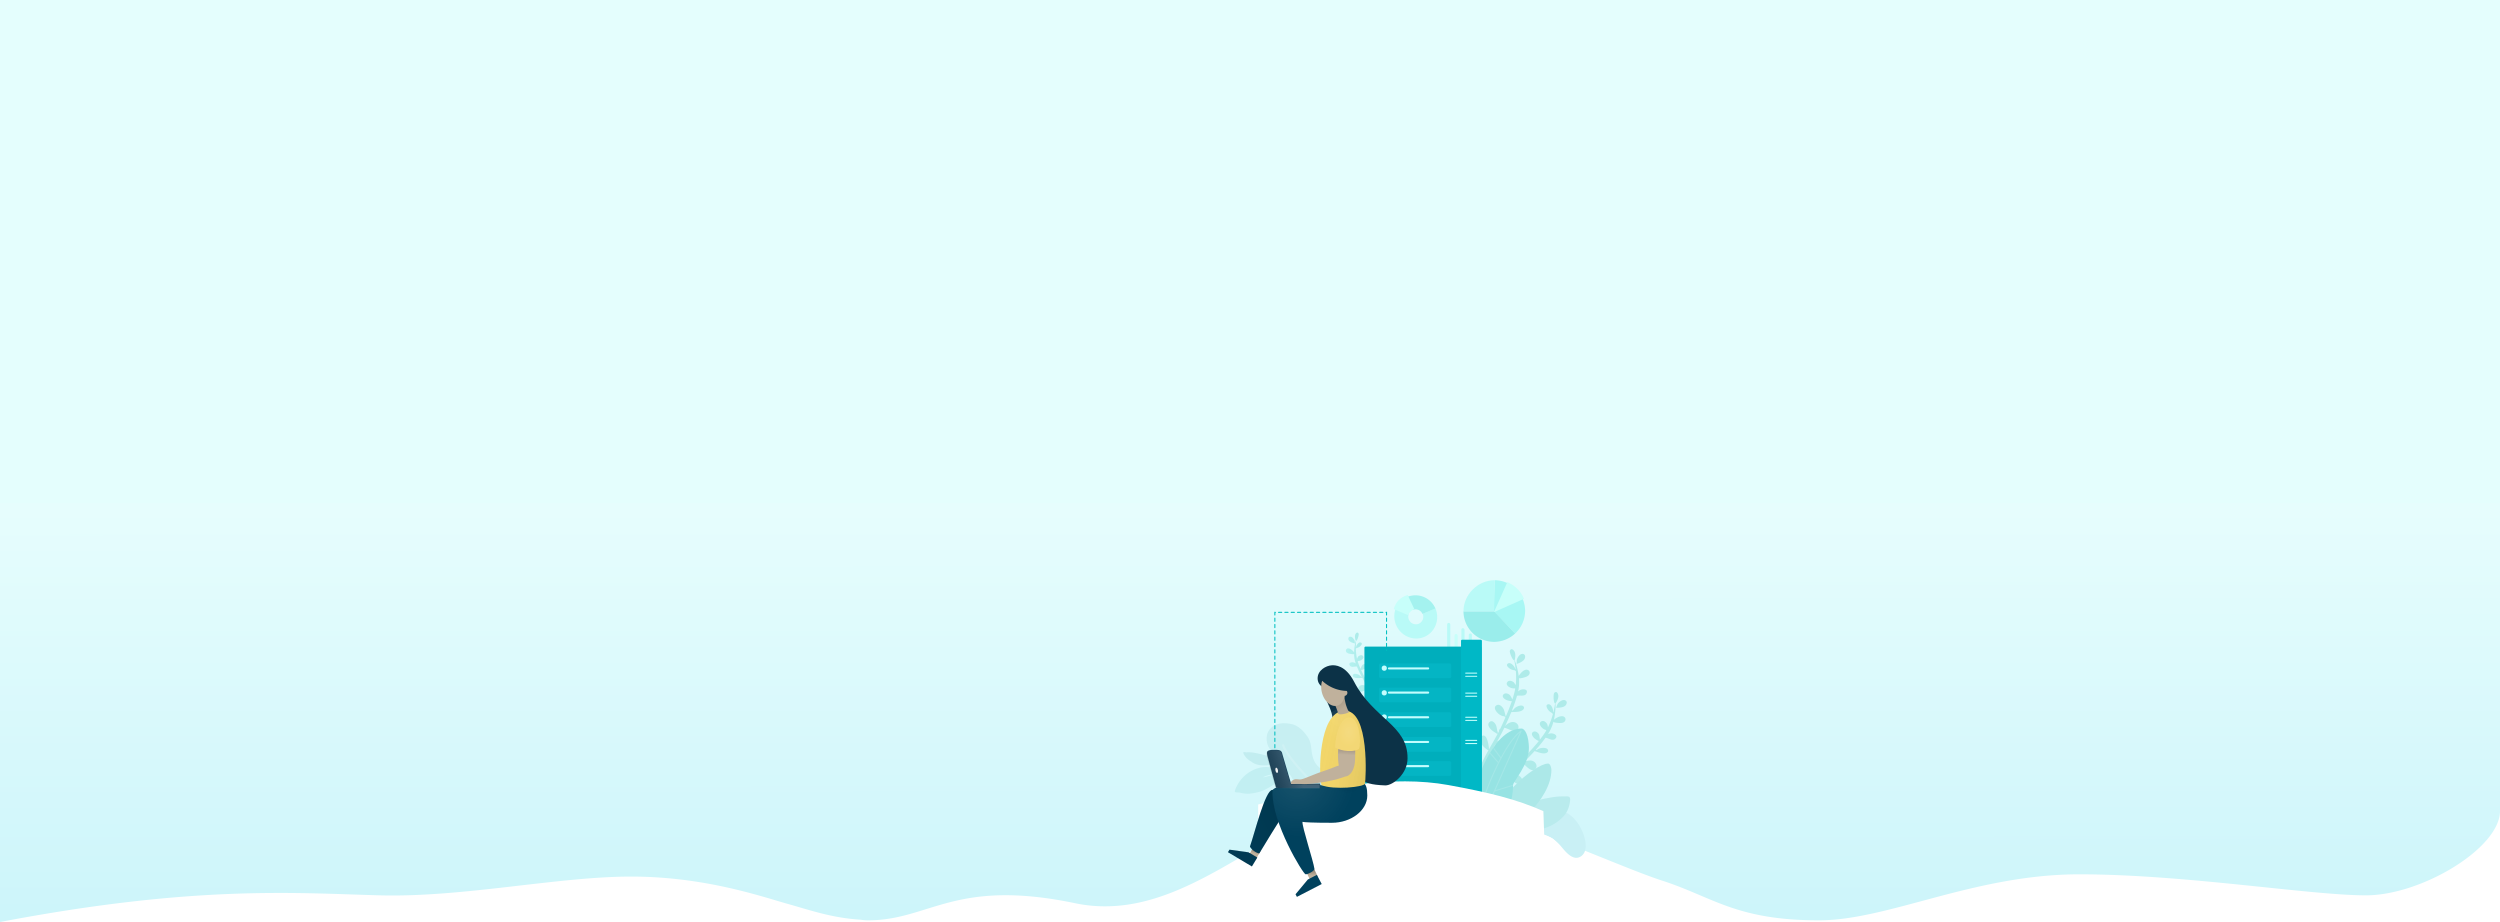 <svg xmlns="http://www.w3.org/2000/svg" xmlns:xlink="http://www.w3.org/1999/xlink" width="4745" height="1750" viewBox="0 0 4745 1750">
  <defs>
    <linearGradient id="linear-gradient" x1="0.525" y1="0.961" x2="0.524" y2="0.023" gradientUnits="objectBoundingBox">
      <stop offset="0" stop-color="#cdf5fa"/>
      <stop offset="1" stop-color="#e6fdfd"/>
    </linearGradient>
    <filter id="Path" x="2820.543" y="1089.857" width="87" height="87" filterUnits="userSpaceOnUse">
      <feOffset dy="1" input="SourceAlpha"/>
      <feGaussianBlur stdDeviation="5" result="blur"/>
      <feFlood flood-color="#1a202c" flood-opacity="0.161"/>
      <feComposite operator="in" in2="blur"/>
      <feComposite in="SourceGraphic"/>
    </filter>
    <linearGradient id="linear-gradient-2" x1="0.043" x2="0.841" y2="0.363" gradientUnits="objectBoundingBox">
      <stop offset="0" stop-color="#fff" stop-opacity="0.086"/>
      <stop offset="1" stop-color="#202121" stop-opacity="0.055"/>
    </linearGradient>
    <filter id="Value" x="2745.673" y="1188.259" width="36" height="81" filterUnits="userSpaceOnUse">
      <feOffset dy="1" input="SourceAlpha"/>
      <feGaussianBlur stdDeviation="5" result="blur-2"/>
      <feFlood flood-color="#1a202c" flood-opacity="0.224"/>
      <feComposite operator="in" in2="blur-2"/>
      <feComposite in="SourceGraphic"/>
    </filter>
    <filter id="Left_Side" x="2556.673" y="1194.259" width="288.009" height="395" filterUnits="userSpaceOnUse">
      <feOffset dy="-10" input="SourceAlpha"/>
      <feGaussianBlur stdDeviation="11" result="blur-3"/>
      <feFlood flood-color="#0d1c2f" flood-opacity="0.047"/>
      <feComposite operator="in" in2="blur-3"/>
      <feComposite in="SourceGraphic"/>
    </filter>
    <filter id="Right_Side" x="2740.029" y="1181.259" width="105.644" height="395" filterUnits="userSpaceOnUse">
      <feOffset dy="-22" input="SourceAlpha"/>
      <feGaussianBlur stdDeviation="11" result="blur-4"/>
      <feFlood flood-color="#0d1c2f" flood-opacity="0.047"/>
      <feComposite operator="in" in2="blur-4"/>
      <feComposite in="SourceGraphic"/>
    </filter>
    <filter id="Rectangle" x="2602.424" y="1244.195" width="167" height="57.915" filterUnits="userSpaceOnUse">
      <feOffset dy="1" input="SourceAlpha"/>
      <feGaussianBlur stdDeviation="5" result="blur-5"/>
      <feFlood flood-color="#1a202c" flood-opacity="0.153"/>
      <feComposite operator="in" in2="blur-5"/>
      <feComposite in="SourceGraphic"/>
    </filter>
    <filter id="Rectangle-2" x="2602.424" y="1290.056" width="167" height="57.915" filterUnits="userSpaceOnUse">
      <feOffset dy="1" input="SourceAlpha"/>
      <feGaussianBlur stdDeviation="5" result="blur-6"/>
      <feFlood flood-color="#1a202c" flood-opacity="0.153"/>
      <feComposite operator="in" in2="blur-6"/>
      <feComposite in="SourceGraphic"/>
    </filter>
    <filter id="Rectangle-3" x="2602.424" y="1336.913" width="167" height="57.915" filterUnits="userSpaceOnUse">
      <feOffset dy="1" input="SourceAlpha"/>
      <feGaussianBlur stdDeviation="5" result="blur-7"/>
      <feFlood flood-color="#1a202c" flood-opacity="0.153"/>
      <feComposite operator="in" in2="blur-7"/>
      <feComposite in="SourceGraphic"/>
    </filter>
    <filter id="Rectangle-4" x="2602.424" y="1383.771" width="167" height="57.915" filterUnits="userSpaceOnUse">
      <feOffset dy="1" input="SourceAlpha"/>
      <feGaussianBlur stdDeviation="5" result="blur-8"/>
      <feFlood flood-color="#1a202c" flood-opacity="0.153"/>
      <feComposite operator="in" in2="blur-8"/>
      <feComposite in="SourceGraphic"/>
    </filter>
    <filter id="Rectangle-5" x="2602.424" y="1429.631" width="167" height="57.915" filterUnits="userSpaceOnUse">
      <feOffset dy="1" input="SourceAlpha"/>
      <feGaussianBlur stdDeviation="5" result="blur-9"/>
      <feFlood flood-color="#1a202c" flood-opacity="0.153"/>
      <feComposite operator="in" in2="blur-9"/>
      <feComposite in="SourceGraphic"/>
    </filter>
    <filter id="Hill-with-shadow" x="2350.5" y="1445.5" width="621.629" height="292.157" filterUnits="userSpaceOnUse">
      <feOffset dy="-44" input="SourceAlpha"/>
      <feGaussianBlur stdDeviation="12.5" result="blur-10"/>
      <feFlood flood-color="#0b1417" flood-opacity="0.055"/>
      <feComposite operator="in" in2="blur-10"/>
      <feComposite in="SourceGraphic"/>
    </filter>
    <linearGradient id="linear-gradient-3" x1="0.577" y1="0.293" x2="0.5" y2="0.5" gradientUnits="objectBoundingBox">
      <stop offset="0" stop-opacity="0.208"/>
      <stop offset="1" stop-opacity="0"/>
    </linearGradient>
    <linearGradient id="linear-gradient-4" x1="0.558" y1="0.181" x2="0.558" y2="0.608" gradientUnits="objectBoundingBox">
      <stop offset="0" stop-opacity="0.239"/>
      <stop offset="1" stop-opacity="0"/>
    </linearGradient>
    <linearGradient id="linear-gradient-5" x1="0.866" y1="0.219" x2="0.084" y2="0.977" gradientUnits="objectBoundingBox">
      <stop offset="0" stop-opacity="0.145"/>
      <stop offset="1" stop-opacity="0.082"/>
      <stop offset="1" stop-color="#3a3636" stop-opacity="0.239"/>
    </linearGradient>
    <radialGradient id="radial-gradient" cx="0.268" cy="0" r="0.594" gradientTransform="matrix(-1, 0, 0, 1, 0.535, 0)" gradientUnits="objectBoundingBox">
      <stop offset="0" stop-color="#fff" stop-opacity="0.09"/>
      <stop offset="1" stop-color="#fff" stop-opacity="0"/>
    </radialGradient>
    <filter id="Leg-Front_Gradient" x="2406.173" y="1476.25" width="197.948" height="193.204" filterUnits="userSpaceOnUse">
      <feOffset dy="1" input="SourceAlpha"/>
      <feGaussianBlur stdDeviation="3" result="blur-11"/>
      <feFlood flood-opacity="0.09"/>
      <feComposite operator="in" in2="blur-11"/>
      <feComposite in="SourceGraphic"/>
    </filter>
    <radialGradient id="radial-gradient-2" cx="0.793" cy="-0.031" r="0.167" gradientTransform="matrix(-1, 0, 0, 1, 1.586, 0)" gradientUnits="objectBoundingBox">
      <stop offset="0" stop-opacity="0.133"/>
      <stop offset="1" stop-opacity="0"/>
    </radialGradient>
    <radialGradient id="radial-gradient-3" cx="0.452" cy="0" r="0.423" gradientTransform="matrix(-1, 0, 0, 1, 0.905, 0)" gradientUnits="objectBoundingBox">
      <stop offset="0" stop-color="#fff" stop-opacity="0.082"/>
      <stop offset="1" stop-color="#fff" stop-opacity="0"/>
    </radialGradient>
    <filter id="Shirt_Gradient" x="2487.644" y="1332.865" width="110.494" height="170.335" filterUnits="userSpaceOnUse">
      <feOffset dx="-6" dy="-4" input="SourceAlpha"/>
      <feGaussianBlur stdDeviation="4" result="blur-12"/>
      <feFlood flood-opacity="0.169"/>
      <feComposite operator="in" in2="blur-12"/>
      <feComposite in="SourceGraphic"/>
    </filter>
    <radialGradient id="radial-gradient-4" cx="0.512" cy="0.033" r="0.355" gradientTransform="matrix(-1, 0, 0, 1, 1.023, 0)" gradientUnits="objectBoundingBox">
      <stop offset="0" stop-color="red" stop-opacity="0.004"/>
      <stop offset="1" stop-color="red" stop-opacity="0"/>
    </radialGradient>
    <linearGradient id="linear-gradient-6" x1="0.111" y1="0.478" x2="1" y2="0.769" gradientUnits="objectBoundingBox">
      <stop offset="0" stop-color="#fff" stop-opacity="0.02"/>
      <stop offset="1" stop-opacity="0.078"/>
    </linearGradient>
    <linearGradient id="linear-gradient-7" x1="0.677" y1="0.739" x2="0.38" y2="0.295" gradientUnits="objectBoundingBox">
      <stop offset="0" stop-opacity="0.039"/>
      <stop offset="1" stop-opacity="0.137"/>
    </linearGradient>
    <linearGradient id="linear-gradient-8" x1="0.603" y1="0.584" x2="0" y2="0.736" gradientUnits="objectBoundingBox">
      <stop offset="0" stop-color="#fff" stop-opacity="0.173"/>
      <stop offset="1" stop-opacity="0.145"/>
    </linearGradient>
    <filter id="Laptop-Base_Gradient" x="2396.269" y="1416.766" width="115.904" height="86.992" filterUnits="userSpaceOnUse">
      <feOffset dx="-1" dy="1" input="SourceAlpha"/>
      <feGaussianBlur stdDeviation="2.5" result="blur-13"/>
      <feFlood flood-opacity="0.075"/>
      <feComposite operator="in" in2="blur-13"/>
      <feComposite in="SourceGraphic"/>
    </filter>
    <linearGradient id="linear-gradient-9" x1="0.5" y1="0.101" x2="0.5" y2="0.689" gradientUnits="objectBoundingBox">
      <stop offset="0" stop-opacity="0.157"/>
      <stop offset="1" stop-opacity="0"/>
    </linearGradient>
    <linearGradient id="linear-gradient-10" x1="0.871" x2="0.85" y2="0.217" gradientUnits="objectBoundingBox">
      <stop offset="0" stop-opacity="0.192"/>
      <stop offset="1" stop-opacity="0"/>
    </linearGradient>
    <filter id="Sleeve_Highlight" x="2523.975" y="1353.306" width="67.727" height="84.71" filterUnits="userSpaceOnUse">
      <feOffset dy="2" input="SourceAlpha"/>
      <feGaussianBlur stdDeviation="3.5" result="blur-14"/>
      <feFlood flood-opacity="0.039"/>
      <feComposite operator="in" in2="blur-14"/>
      <feComposite in="SourceGraphic"/>
    </filter>
    <radialGradient id="radial-gradient-5" cx="0.529" cy="0.433" r="0.376" gradientTransform="matrix(-1, 0, 0, 1, 1.057, 0)" gradientUnits="objectBoundingBox">
      <stop offset="0" stop-color="#fff" stop-opacity="0.176"/>
      <stop offset="1" stop-color="#fff" stop-opacity="0.102"/>
    </radialGradient>
    <filter id="Value-2" x="2626.071" y="1115.656" width="77.205" height="77.204" filterUnits="userSpaceOnUse">
      <feOffset dy="1" input="SourceAlpha"/>
      <feGaussianBlur stdDeviation="5" result="blur-15"/>
      <feFlood flood-color="#1a202c" flood-opacity="0.145"/>
      <feComposite operator="in" in2="blur-15"/>
      <feComposite in="SourceGraphic"/>
    </filter>
    <clipPath id="clip-hosted-repo-header">
      <rect width="4745" height="1750"/>
    </clipPath>
  </defs>
  <g id="hosted-repo-header" clip-path="url(#clip-hosted-repo-header)">
    <path id="Wave" d="M4745,0V589.266c0,70.355-148.93,160.09-254.57,160.09s-344.437-39.9-544.016-39.9-362.383,87.338-494.148,87.338c-157.418,0-201.289-44.352-297.593-75.393s-356.313-155.1-494.1-161.048c-217.864-9.4-390.355,251.855-619.791,204S1765,796.792,1647.506,796.792a81.454,81.454,0,0,1-13.9-1.179c-54.706-3.285-96.7-18.391-138.868-30.12-47.574-13.234-156.359-51.751-296.922-51.751-139.157,0-319.3,39.809-477.027,35.615S371.223,729.133,0,800V0Z" transform="translate(0 950)" fill="url(#linear-gradient)"/>
    <g id="Illustration" transform="translate(2271.673 1084.259)">
      <g id="Hosted-Repo-Illustration" transform="translate(755) rotate(180)">
        <g id="Leaves-left" transform="translate(529.425 -300.784) rotate(-16)">
          <path id="Bottom-Leaf" d="M-141.544,52.425a47.064,47.064,0,0,1,2.875-10.275,66.182,66.182,0,0,1,37.81-38.635C-86.212-2.164-71.2.057-56.285,3.074c1.481.3,2.915.7,4.37,1.086.312.082.6.142.864.193a1.937,1.937,0,0,1,2.534.1,100.261,100.261,0,0,1,12.521-.408c12.383.343,25,.7,35.995,6.942A173.656,173.656,0,0,0-20.434,7.172c-.391-.052-.781-.1-1.17-.137l-.123-.014a44.965,44.965,0,0,0-6.308-.189l-.068,0c-.278.011-.556.029-.834.045-.575.033-1.152.073-1.73.126q-.3.026-.592.042c-2.939.164-6-.392-8.988-.368q-1.026.025-2.055.084l-.121.008c-1.847.11-3.7.3-5.547.533a6.244,6.244,0,0,1-2.176.387,12.073,12.073,0,0,1-1.918.282c-1.046.153-2.092.3-3.137.462l.03-.036q-1.516.254-3.02.511l-.662.114-1.058.19c-3.293.592-6.563,1.3-9.821,2.076-1.163.278-3.029,1.256-4.2,1.165-.044,0-.081-.014-.122-.021a64.29,64.29,0,0,0-18.225,8.292c.877-.386,3.585-.917,4.151-1.109,1.733-.587,3.4-1.3,5.089-2.007a88.516,88.516,0,0,1,9.235-3.39A144.959,144.959,0,0,1-56.373,10.4c.038-.015.075-.034.113-.048,2.118-.773,4.911-.757,7.138-1.072-3.089,3.216-5.7,7.049-8.626,10.434a104.134,104.134,0,0,1-9.293,9.554A134.573,134.573,0,0,1-81.348,40.651,61.078,61.078,0,0,1-98.6,50c-7.21,2.713-14.335,5.021-22.053,5.308a57.426,57.426,0,0,1-11.372-.657c-.163-.027-.342-.05-.528-.074a35.926,35.926,0,0,1-4.3.343c-2.276.039-5.1,1.008-4.69-2.493" transform="matrix(-0.921, -0.391, 0.391, -0.921, 28.517, -76.186)" fill="#c2eff2"/>
          <g id="Twisted_Leaf" data-name="Twisted Leaf">
            <path id="Twisted_Leaf-2" data-name="Twisted Leaf" d="M-146.544.986A63.9,63.9,0,0,1-135.091,0,227.307,227.307,0,0,1-99.679,2.953c7.371,1.181,16.282,5.157,23.614,3,12.774-3.762,25.684-3.577,37.8,1.794,11.08,4.911,19.492,14.239,24.4,24.317.741,1.521,3.745,7.121,4.6,10.9.364.772.713,1.549,1.028,2.338.894,2.239,1.7,4.518,2.44,6.8.318.974,1.119,3.124.168,3.54a62.623,62.623,0,0,1,3.986,8.048C1.618,71.731-.222,76.927-5,64.873c-3.09-7.795-8.166-14.926-13.853-21.384A57.118,57.118,0,0,0-34.7,30.678a256.113,256.113,0,0,0-24.135-11.1c-5.375-2.261-10.756-4.462-16.281-6.41-1.229-.434-3.162-1.545-4.524-1.549-2.881-.01-6.963,1.963-9.745,2.7-9.152,2.414-18.421,5.506-27.88,6.739a38.55,38.55,0,0,1-17.425-1.975,16.76,16.76,0,0,1-2.742-1.387A40.717,40.717,0,0,1-149.1,11.564,44.635,44.635,0,0,1-154.568,6.1a2.742,2.742,0,0,1-.721-1.8c-.375-.182-.624-.394-.68-.642-.413-1.831,3.351-1.865,5.761-1.756A12.08,12.08,0,0,1-146.544.986Z" transform="matrix(-0.899, -0.438, 0.438, -0.899, 2.513, -69.164)" fill="#c2edf0"/>
            <path id="Twisted_Leaf-3" data-name="Twisted Leaf" d="M-146.544.986A63.9,63.9,0,0,1-135.091,0,227.307,227.307,0,0,1-99.679,2.953c7.371,1.181,16.282,5.157,23.614,3,12.774-3.762,25.684-3.577,37.8,1.794,11.08,4.911,19.492,14.239,24.4,24.317.741,1.521,3.745,7.121,4.6,10.9.364.772.713,1.549,1.028,2.338.894,2.239,1.7,4.518,2.44,6.8.318.974,1.119,3.124.168,3.54a62.623,62.623,0,0,1,3.986,8.048C1.618,71.731-.222,76.927-5,64.873c-3.09-7.795-8.166-14.926-13.853-21.384A57.118,57.118,0,0,0-34.7,30.678a256.113,256.113,0,0,0-24.135-11.1c-5.375-2.261-10.756-4.462-16.281-6.41-1.229-.434-3.162-1.545-4.524-1.549-2.881-.01-6.963,1.963-9.745,2.7-9.152,2.414-18.421,5.506-27.88,6.739a38.55,38.55,0,0,1-17.425-1.975,16.76,16.76,0,0,1-2.742-1.387A40.717,40.717,0,0,1-149.1,11.564,44.635,44.635,0,0,1-154.568,6.1a2.742,2.742,0,0,1-.721-1.8c-.375-.182-.624-.394-.68-.642-.413-1.831,3.351-1.865,5.761-1.756A12.08,12.08,0,0,1-146.544.986Z" transform="matrix(-0.899, -0.438, 0.438, -0.899, 2.513, -69.164)" fill="none"/>
          </g>
          <g id="Leaf-L-2" transform="translate(81.47 -34.368) rotate(-159)">
            <g id="Path-2" data-name="Path">
              <path id="Path-3" data-name="Path" d="M86.28,26.232c-.064-2.2-5.678-9.631-14.822-12.081-8.806-2.36-22.308-3.343-34.222-6.536C30.609,5.84,28.919,2.753,21.033.64,8.466-2.727,1.468,8.083.356,12.232-1.281,18.34,3.1,23.015,5.887,23.762c3.886,1.041,7.129.738,11.43,1.89,8.406,2.252,8.678,5.452,16,7.086,21.42,4.762,44.463,1.573,51.217-4.847Z" transform="translate(0 0)" fill="#bdf5f3"/>
              <path id="Path-4" data-name="Path" d="M86.28,26.232c-.064-2.2-5.678-9.631-14.822-12.081-8.806-2.36-22.308-3.343-34.222-6.536C30.609,5.84,28.919,2.753,21.033.64,8.466-2.727,1.468,8.083.356,12.232-1.281,18.34,3.1,23.015,5.887,23.762c3.886,1.041,7.129.738,11.43,1.89,8.406,2.252,8.678,5.452,16,7.086,21.42,4.762,44.463,1.573,51.217-4.847Z" transform="translate(0 0)" fill="none"/>
            </g>
            <path id="Path-5" data-name="Path" d="M52.018,10.427C48.125,8.761,14.39-2.9,0,.68" transform="translate(33.286 15.599)" fill="none" stroke="rgba(255,255,255,0.07)" stroke-linecap="round" stroke-linejoin="round" stroke-miterlimit="10" stroke-width="4"/>
          </g>
        </g>
        <g id="Pie_Chart" data-name="Pie Chart" transform="translate(249 -17) rotate(-180)">
          <path id="Value-3" data-name="Value" d="M59.457,58.454C59.457,26.31,33.351,0,1.457,0L0,59l40.457,42.215A58.82,58.82,0,0,0,59.457,58.454Z" transform="translate(57.543)" fill="#a8f7f4"/>
          <path id="Value-4" data-name="Value" d="M58.216,0H0A58.228,58.228,0,0,0,15.843,39.637,58.508,58.508,0,0,0,58.216,58,59.307,59.307,0,0,0,98,42.215Z" transform="translate(0 59)" fill="#9aedeb"/>
          <path id="Path-6" data-name="Path" d="M59,0l-.784,59H0C0,27.106,27.381,0,59,0Z" fill="#b9faf7"/>
          <g transform="matrix(1, 0, 0, 1, -2777.67, -1101.26)" filter="url(#Path)">
            <path id="Path-7" data-name="Path" d="M25.333,0C38.518,5.557,51.007,16.575,56.758,31.044l.242.622L0,57Z" transform="translate(2835.54 1103.86)" fill="#c7fffa"/>
          </g>
        </g>
        <g id="Leaf-L-1" transform="matrix(-0.921, 0.391, -0.391, -0.921, 674.902, -311.112)">
          <g id="Path-8" data-name="Path">
            <path id="Path-9" data-name="Path" d="M123.75,157.539c-2.826,1.98-68.514-33.106-77.679-49.46l-.694-1.248C35.91,89.661,31.741,76.7,28.363,71.764c-6.135-8.959-34.341-21.819-27.219-51.2C3.009,12.864,13.471-3.372,39.982.623l.808.127c8.9,1.465,22.584,3.394,37.226,27.613,9.867,16.314,1.631,30.66,11.9,50.077,7.391,13.978,22.94,16.9,33.269,30.966C131.433,120.651,140.071,146.087,123.75,157.539Z" transform="translate(54.887 0.547) rotate(20)" fill="#c7eff2"/>
            <path id="Path-10" data-name="Path" d="M123.75,157.539c-2.826,1.98-68.514-33.106-77.679-49.46l-.694-1.248C35.91,89.661,31.741,76.7,28.363,71.764c-6.135-8.959-34.341-21.819-27.219-51.2C3.009,12.864,13.471-3.372,39.982.623l.808.127c8.9,1.465,22.584,3.394,37.226,27.613,9.867,16.314,1.631,30.66,11.9,50.077,7.391,13.978,22.94,16.9,33.269,30.966C131.433,120.651,140.071,146.087,123.75,157.539Z" transform="translate(54.887 0.547) rotate(20)" fill="none"/>
          </g>
          <path id="Path-11" data-name="Path" d="M87.572,110.762C70.232,105.656,5.7,25.963,0,0" transform="matrix(0.951, 0.309, -0.309, 0.951, 69.394, 50.26)" fill="none" stroke="rgba(255,255,255,0.15)" stroke-linecap="round" stroke-miterlimit="10" stroke-width="4"/>
        </g>
        <g id="Compound-Leaf-Left">
          <path id="Compound-Leaf-Left-2" data-name="Compound-Leaf-Left" d="M-28.414,229.4a8.481,8.481,0,0,0,3.007-2.8,21.92,21.92,0,0,1-3.008,2.8Zm2.439-2.649a46.375,46.375,0,0,0,8.29-15.531,91.569,91.569,0,0,0,3.83-17.109,82.815,82.815,0,0,0-1.716-29.1c1.32-1.166,3.951-1.838,6.736-2.549,3.768-.961,7.664-1.956,8.616-4.284.451-1.1.211-2.4-.734-3.958a5.718,5.718,0,0,0-5.076-2.793,9.113,9.113,0,0,0-6.46,2.9c-1.643,1.777-2.818,4.773-3.492,8.907-.69-2.891-1.5-5.839-2.414-8.763-1.1-3.535-2.368-7.323-3.991-11.921a23,23,0,0,0,8.438-4.426c2.982-2.374,5.031-4.97,5.77-7.31a4.8,4.8,0,0,0-.915-4.959,5.03,5.03,0,0,0-3.6-2c-4.892,0-8.395,11.107-9.713,15.289-.131.416-.244.773-.331,1.034a.623.623,0,0,0,.342.113.541.541,0,0,0,.168-.027c-.243.288-.476.553-.694.786-.831-2.337-1.689-4.71-2.519-7-1.847-5.107-3.756-10.386-5.5-15.626a7.567,7.567,0,0,0,1.792-.709c.469-.223.953-.454,1.348-.6A30.644,30.644,0,0,0-21.4,114.1l.326-.219c1.635-1.119,4.446-3.392,4.9-6.048a4.521,4.521,0,0,0-.911-3.523,3.984,3.984,0,0,0-3.286-1.847c-2.509,0-5.3,2.443-6.656,4.742a25.318,25.318,0,0,0-1.956,4.613c-.253.727-.514,1.478-.8,2.208a8.026,8.026,0,0,1-.492.879c-.437.724-.981,1.624-.832,1.888a.171.171,0,0,0,.163.077,1.159,1.159,0,0,0,.436-.13,7.3,7.3,0,0,0-.634,1.038c-.421-1.276-.865-2.66-1.318-4.114a1.268,1.268,0,0,0,.287-.31,1.142,1.142,0,0,0,.107-1.13,1.411,1.411,0,0,0-1.077-.784c-.607-2.022-1.125-3.834-1.582-5.537-1.192-4.439-2.209-8.371-3.108-12.02a1.686,1.686,0,0,0,.906-.557,1.814,1.814,0,0,1,.853-.556,2.778,2.778,0,0,1,.667-.068c.27,0,.56.023.841.045h.011c.27.022.576.046.856.046a3.449,3.449,0,0,0,.435-.024,16.6,16.6,0,0,0,6.228-2.354l.293-.183c2.483-1.582,5.25-4.187,5.568-6.755a3.984,3.984,0,0,0-1.191-3.326,4.728,4.728,0,0,0-3.53-1.593,7.929,7.929,0,0,0-4.4,1.618,14.661,14.661,0,0,0-3.387,3.336l-.109.153a101.163,101.163,0,0,0-4.264,9.317c-2.094-8.581-3.625-16.025-4.68-22.757a6.377,6.377,0,0,0,2.667.37,26.477,26.477,0,0,0,4.742-.427l.3-.078c1.071-.292,4.643-1.421,5.635-3.673a3.166,3.166,0,0,0-.185-2.826A4.67,4.67,0,0,0-34,61.2a8.616,8.616,0,0,0-4.731,1.458,39.817,39.817,0,0,0-4.328,5.37c-.477-3.3-.842-6.452-1.084-9.375-.167-1.992-.255-4.057-.259-6.135h.016a2.346,2.346,0,0,0,.927-.24,8.841,8.841,0,0,0,3.045.491,12.964,12.964,0,0,0,5.026-1.031,6.717,6.717,0,0,0,3.4-2.786,3.746,3.746,0,0,0-.523-4.048A4.514,4.514,0,0,0-36.4,43.147a10.3,10.3,0,0,0-4.538,1.17,26.173,26.173,0,0,0-3.082,3.169l-.251.28a97.614,97.614,0,0,1,3.21-19.4,1.279,1.279,0,0,0,.357.052,1.122,1.122,0,0,0,.949-.518l.753,0h.17a14.576,14.576,0,0,0,7.3-1.519l.222-.118c1.017-.547,3.411-2,3.684-3.717a2.292,2.292,0,0,0-.729-1.981,3.62,3.62,0,0,0-2.719-1.152c-2.9,0-6.325,2.828-7.726,4.74l-.112.164c-.3.459-.826,1.4-1.115,1.913a1.443,1.443,0,0,0-.387-.215c1.072-3.721,2.383-7.592,3.9-11.5a.864.864,0,0,0,.183.019c.765,0,1.953-.947,3.347-2.666,2.393-2.952,5.046-7.835,4.73-9.325C-28.609.88-29.421,0-30.607,0c-1.749,0-4.028,1.961-4.9,3.714a18.5,18.5,0,0,0-1.531,9.559l.04.606c0,.042.007.066.019.066s.038-.035.083-.1c.027-.039.069-.1.121-.167a.83.83,0,0,0-.059.5c-.25.384-.51.773-.761,1.15l-.007.011a32.9,32.9,0,0,0-2.045,3.327A121.59,121.59,0,0,0-45.163,31.42c-.381,1.038-.743,2.108-1.076,3.182a27.285,27.285,0,0,0-2.935-5.627c-1.634-2.245-4.178-4.921-7.021-4.921a4.541,4.541,0,0,0-.56.035,4.117,4.117,0,0,0-2.893,1.688,4.473,4.473,0,0,0-.672,3.526c.607,2.838,3.628,4.625,6.192,5.865l1.052.5c1.842.854,4.243,1.873,5.224,1.873.208,0,.343-.047.4-.14s.043-.229-.044-.41a5.463,5.463,0,0,1,.411.593c-.135.518-.268,1.061-.4,1.615l-.135,0,.133.006A61.09,61.09,0,0,0-49,55.71a14.514,14.514,0,0,0-2.553-2.54,10.533,10.533,0,0,0-5.732-1.815,4,4,0,0,0-3.185,1.169,3.684,3.684,0,0,0-.555,3.127,5.107,5.107,0,0,0,3.069,3.9,19.478,19.478,0,0,0,5.266,1.286,20.376,20.376,0,0,1,4.183.914A197.552,197.552,0,0,0-45.069,82.82a1.278,1.278,0,0,0-.28-.032,1.092,1.092,0,0,0-.612.181c-.35-.532-.693-1.109-1.025-1.667a15.613,15.613,0,0,0-2.551-3.541c-1.492-1.338-5.061-3.868-7.887-3.868a3.784,3.784,0,0,0-1.268.2,3,3,0,0,0-2.186,2.173A4.848,4.848,0,0,0-58.9,80.446c2.948,2.546,7.992,3.538,12.044,4.335l.789.156a1.4,1.4,0,0,0,.88.334,1.11,1.11,0,0,0,.391-.07l.265.058c1.521,6.824,3.254,13.464,4.594,18.487l.611,2.281-.136-.089a13.572,13.572,0,0,0-2.7-3.765A16.632,16.632,0,0,0-46,99.389,9.873,9.873,0,0,0-50.5,98.209a7.956,7.956,0,0,0-1.574.157,7.691,7.691,0,0,0-5.04,3.386,5.583,5.583,0,0,0-.588,4.56c.747,2.566,2.807,3.814,6.3,3.814a32.8,32.8,0,0,0,6.685-.937l.928-.2a24.033,24.033,0,0,1,4.315-.732,2.356,2.356,0,0,1,.788.107c2.052,7.47,4.624,14.805,6.636,20.361a9.749,9.749,0,0,0-1.463-1.292c-1.775-1.263-5.113-2.112-8.307-2.112a13.66,13.66,0,0,0-4.165.589,5.927,5.927,0,0,0-2.98,1.946,5.067,5.067,0,0,0-.563,4.629c.736,2.608,2.56,3.875,5.575,3.876,2.628,0,5.821-.963,8.639-1.813a41.366,41.366,0,0,1,4.924-1.286l1.988,5.386c1.5,4.068,3.231,8.8,4.825,13.518a14.8,14.8,0,0,0-7.24-4.124l-.515-.115a15.8,15.8,0,0,0-3.2-.361,6.574,6.574,0,0,0-3.407.77,3.6,3.6,0,0,0-1.719,2.974c-.366,4.479,5.472,5.857,8.984,6.279a15.972,15.972,0,0,0,1.819.07c.337,0,.687,0,1.058-.006h.049c.421,0,.8-.007,1.2-.007a26.536,26.536,0,0,1,4.852.34,100.156,100.156,0,0,1,4.78,32.213,86.809,86.809,0,0,1-2.826,19.438l-.5,1.89-.2.763c-1.163,4.4-2.756,10.433-5.522,14.465Zm-13.815-208v0c-.2-.181.057-1.738.3-3.243a16.818,16.818,0,0,0,.307-2.438,14.745,14.745,0,0,0-2.6-6.752,5.485,5.485,0,0,0-4.353-2.534,3.21,3.21,0,0,0-2.256.861A4.453,4.453,0,0,0-49.623,7.42c-.284,2.311.806,4.623,3.241,6.872A33.469,33.469,0,0,0-39.79,18.746Z" transform="translate(421.675 -108.019) rotate(164)" fill="#aef2f0"/>
          <path id="Compound-Leaf-Left-3" data-name="Compound-Leaf-Left" d="M-28.414,229.4a8.481,8.481,0,0,0,3.007-2.8,21.92,21.92,0,0,1-3.008,2.8Zm2.439-2.649a46.375,46.375,0,0,0,8.29-15.531,91.569,91.569,0,0,0,3.83-17.109,82.815,82.815,0,0,0-1.716-29.1c1.32-1.166,3.951-1.838,6.736-2.549,3.768-.961,7.664-1.956,8.616-4.284.451-1.1.211-2.4-.734-3.958a5.718,5.718,0,0,0-5.076-2.793,9.113,9.113,0,0,0-6.46,2.9c-1.643,1.777-2.818,4.773-3.492,8.907-.69-2.891-1.5-5.839-2.414-8.763-1.1-3.535-2.368-7.323-3.991-11.921a23,23,0,0,0,8.438-4.426c2.982-2.374,5.031-4.97,5.77-7.31a4.8,4.8,0,0,0-.915-4.959,5.03,5.03,0,0,0-3.6-2c-4.892,0-8.395,11.107-9.713,15.289-.131.416-.244.773-.331,1.034a.623.623,0,0,0,.342.113.541.541,0,0,0,.168-.027c-.243.288-.476.553-.694.786-.831-2.337-1.689-4.71-2.519-7-1.847-5.107-3.756-10.386-5.5-15.626a7.567,7.567,0,0,0,1.792-.709c.469-.223.953-.454,1.348-.6A30.644,30.644,0,0,0-21.4,114.1l.326-.219c1.635-1.119,4.446-3.392,4.9-6.048a4.521,4.521,0,0,0-.911-3.523,3.984,3.984,0,0,0-3.286-1.847c-2.509,0-5.3,2.443-6.656,4.742a25.318,25.318,0,0,0-1.956,4.613c-.253.727-.514,1.478-.8,2.208a8.026,8.026,0,0,1-.492.879c-.437.724-.981,1.624-.832,1.888a.171.171,0,0,0,.163.077,1.159,1.159,0,0,0,.436-.13,7.3,7.3,0,0,0-.634,1.038c-.421-1.276-.865-2.66-1.318-4.114a1.268,1.268,0,0,0,.287-.31,1.142,1.142,0,0,0,.107-1.13,1.411,1.411,0,0,0-1.077-.784c-.607-2.022-1.125-3.834-1.582-5.537-1.192-4.439-2.209-8.371-3.108-12.02a1.686,1.686,0,0,0,.906-.557,1.814,1.814,0,0,1,.853-.556,2.778,2.778,0,0,1,.667-.068c.27,0,.56.023.841.045h.011c.27.022.576.046.856.046a3.449,3.449,0,0,0,.435-.024,16.6,16.6,0,0,0,6.228-2.354l.293-.183c2.483-1.582,5.25-4.187,5.568-6.755a3.984,3.984,0,0,0-1.191-3.326,4.728,4.728,0,0,0-3.53-1.593,7.929,7.929,0,0,0-4.4,1.618,14.661,14.661,0,0,0-3.387,3.336l-.109.153a101.163,101.163,0,0,0-4.264,9.317c-2.094-8.581-3.625-16.025-4.68-22.757a6.377,6.377,0,0,0,2.667.37,26.477,26.477,0,0,0,4.742-.427l.3-.078c1.071-.292,4.643-1.421,5.635-3.673a3.166,3.166,0,0,0-.185-2.826A4.67,4.67,0,0,0-34,61.2a8.616,8.616,0,0,0-4.731,1.458,39.817,39.817,0,0,0-4.328,5.37c-.477-3.3-.842-6.452-1.084-9.375-.167-1.992-.255-4.057-.259-6.135h.016a2.346,2.346,0,0,0,.927-.24,8.841,8.841,0,0,0,3.045.491,12.964,12.964,0,0,0,5.026-1.031,6.717,6.717,0,0,0,3.4-2.786,3.746,3.746,0,0,0-.523-4.048A4.514,4.514,0,0,0-36.4,43.147a10.3,10.3,0,0,0-4.538,1.17,26.173,26.173,0,0,0-3.082,3.169l-.251.28a97.614,97.614,0,0,1,3.21-19.4,1.279,1.279,0,0,0,.357.052,1.122,1.122,0,0,0,.949-.518l.753,0h.17a14.576,14.576,0,0,0,7.3-1.519l.222-.118c1.017-.547,3.411-2,3.684-3.717a2.292,2.292,0,0,0-.729-1.981,3.62,3.62,0,0,0-2.719-1.152c-2.9,0-6.325,2.828-7.726,4.74l-.112.164c-.3.459-.826,1.4-1.115,1.913a1.443,1.443,0,0,0-.387-.215c1.072-3.721,2.383-7.592,3.9-11.5a.864.864,0,0,0,.183.019c.765,0,1.953-.947,3.347-2.666,2.393-2.952,5.046-7.835,4.73-9.325C-28.609.88-29.421,0-30.607,0c-1.749,0-4.028,1.961-4.9,3.714a18.5,18.5,0,0,0-1.531,9.559l.04.606c0,.042.007.066.019.066s.038-.035.083-.1c.027-.039.069-.1.121-.167a.83.83,0,0,0-.059.5c-.25.384-.51.773-.761,1.15l-.007.011a32.9,32.9,0,0,0-2.045,3.327A121.59,121.59,0,0,0-45.163,31.42c-.381,1.038-.743,2.108-1.076,3.182a27.285,27.285,0,0,0-2.935-5.627c-1.634-2.245-4.178-4.921-7.021-4.921a4.541,4.541,0,0,0-.56.035,4.117,4.117,0,0,0-2.893,1.688,4.473,4.473,0,0,0-.672,3.526c.607,2.838,3.628,4.625,6.192,5.865l1.052.5c1.842.854,4.243,1.873,5.224,1.873.208,0,.343-.047.4-.14s.043-.229-.044-.41a5.463,5.463,0,0,1,.411.593c-.135.518-.268,1.061-.4,1.615l-.135,0,.133.006A61.09,61.09,0,0,0-49,55.71a14.514,14.514,0,0,0-2.553-2.54,10.533,10.533,0,0,0-5.732-1.815,4,4,0,0,0-3.185,1.169,3.684,3.684,0,0,0-.555,3.127,5.107,5.107,0,0,0,3.069,3.9,19.478,19.478,0,0,0,5.266,1.286,20.376,20.376,0,0,1,4.183.914A197.552,197.552,0,0,0-45.069,82.82a1.278,1.278,0,0,0-.28-.032,1.092,1.092,0,0,0-.612.181c-.35-.532-.693-1.109-1.025-1.667a15.613,15.613,0,0,0-2.551-3.541c-1.492-1.338-5.061-3.868-7.887-3.868a3.784,3.784,0,0,0-1.268.2,3,3,0,0,0-2.186,2.173A4.848,4.848,0,0,0-58.9,80.446c2.948,2.546,7.992,3.538,12.044,4.335l.789.156a1.4,1.4,0,0,0,.88.334,1.11,1.11,0,0,0,.391-.07l.265.058c1.521,6.824,3.254,13.464,4.594,18.487l.611,2.281-.136-.089a13.572,13.572,0,0,0-2.7-3.765A16.632,16.632,0,0,0-46,99.389,9.873,9.873,0,0,0-50.5,98.209a7.956,7.956,0,0,0-1.574.157,7.691,7.691,0,0,0-5.04,3.386,5.583,5.583,0,0,0-.588,4.56c.747,2.566,2.807,3.814,6.3,3.814a32.8,32.8,0,0,0,6.685-.937l.928-.2a24.033,24.033,0,0,1,4.315-.732,2.356,2.356,0,0,1,.788.107c2.052,7.47,4.624,14.805,6.636,20.361a9.749,9.749,0,0,0-1.463-1.292c-1.775-1.263-5.113-2.112-8.307-2.112a13.66,13.66,0,0,0-4.165.589,5.927,5.927,0,0,0-2.98,1.946,5.067,5.067,0,0,0-.563,4.629c.736,2.608,2.56,3.875,5.575,3.876,2.628,0,5.821-.963,8.639-1.813a41.366,41.366,0,0,1,4.924-1.286l1.988,5.386c1.5,4.068,3.231,8.8,4.825,13.518a14.8,14.8,0,0,0-7.24-4.124l-.515-.115a15.8,15.8,0,0,0-3.2-.361,6.574,6.574,0,0,0-3.407.77,3.6,3.6,0,0,0-1.719,2.974c-.366,4.479,5.472,5.857,8.984,6.279a15.972,15.972,0,0,0,1.819.07c.337,0,.687,0,1.058-.006h.049c.421,0,.8-.007,1.2-.007a26.536,26.536,0,0,1,4.852.34,100.156,100.156,0,0,1,4.78,32.213,86.809,86.809,0,0,1-2.826,19.438l-.5,1.89-.2.763c-1.163,4.4-2.756,10.433-5.522,14.465Zm-13.815-208v0c-.2-.181.057-1.738.3-3.243a16.818,16.818,0,0,0,.307-2.438,14.745,14.745,0,0,0-2.6-6.752,5.485,5.485,0,0,0-4.353-2.534,3.21,3.21,0,0,0-2.256.861A4.453,4.453,0,0,0-49.623,7.42c-.284,2.311.806,4.623,3.241,6.872A33.469,33.469,0,0,0-39.79,18.746Z" transform="translate(421.675 -108.019) rotate(164)" fill="url(#linear-gradient-2)"/>
        </g>
        <g id="LineChart" transform="translate(219 -98)">
          <rect id="Value-5" data-name="Value" width="6" height="31" rx="3" transform="translate(6 -40) rotate(-180)" fill="#b9faf7"/>
          <rect id="Value-6" data-name="Value" width="6" height="51" rx="3" transform="translate(20 -20) rotate(-180)" fill="#b9faf7"/>
          <rect id="Value-7" data-name="Value" width="6" height="61" rx="3" transform="translate(34 -10) rotate(-180)" fill="#b9faf7"/>
          <g transform="matrix(-1, 0, 0, -1, 2807.67, 1182.26)" filter="url(#Value)">
            <rect id="Value-8" data-name="Value" width="6" height="51" rx="3" transform="translate(2760.67 1202.26)" fill="#c7fffa"/>
          </g>
          <rect id="Value-9" data-name="Value" width="6" height="71" rx="3" transform="translate(61) rotate(-180)" fill="#b9faf7"/>
        </g>
        <g id="Leaves-right" transform="translate(3 -147)">
          <path id="Leaf_Bottom" data-name="Leaf Bottom" d="M-116.314,14.84a18.07,18.07,0,0,0-4.616,6.425,76.858,76.858,0,0,0-7.906,6.045c-20.749,21.408-8.544,58.9,3.6,81.435A195.651,195.651,0,0,0-112.916,128c2.854,4.076,10.422,19.373,15.226,20.539,7.595,1.845-2.115-10.488-2.892-11.658-4.744-7.152-9.721-14.191-14.173-21.532-13.3-21.933-29.021-60.53-9.906-83.522,1.771-2.132,9.8-7.152,16.546-11.344,2.979-1.143,5.651-1.65,7.141-.819,4.876,2.719-10.671,6.606-12.008,7.257-7.841,3.815-11.157,8.644-4.4,15.806,4.9,5.191,12.077,5.16,18.77,5.381,4.275.142,7.775-2.125,11.971-1.25,19.078,3.976,30.377,12.811,41.537,26.327,8.395,10.166,22.975,27.385,37.357,15.884,11.5-9.193,7.924-28.1,3.728-40.038C-10.289,31.2-22.621,12.737-40.7,5.471-63.135-3.539-97.632-2.086-116.314,14.84Z" transform="translate(13.965 -304) rotate(-180)" fill="#c9f0f5"/>
          <path id="Leaf_Simple" data-name="Leaf Simple" d="M-19.631,0c3.2,0,6.381.064,9.572.229,2.432.126,6.15-.375,8.208,1.132C.287,2.925.14,6.129-.195,8.391c-1.766,11.963-6.076,22.57-15.093,31.046-13.884,13.05-29.8,19.681-48.634,22.634-13.23,2.074-25.443-.806-35.182-10.155a145.276,145.276,0,0,0-15.223,42.3,100.729,100.729,0,0,0-1.509,21.743c.151,4.717.413,9.423.922,14.118.221,2.04,1.268,5.128.464,7.056a3.249,3.249,0,0,1-5.552.553c-1.188-1.607-.97-4.762-1.214-6.663-.4-3.159-.779-6.319-1.047-9.493-.435-5.136-.758-10.287-.734-15.442.054-11.584,2.646-23.212,6.191-34.208,6.8-21.1,17.836-39.843,35-54.553C-71.256,8.285-59.178,4.622-45.475,2.656-36.944,1.432-28.274,0-19.631,0" transform="matrix(-0.999, 0.035, -0.035, -0.999, 43.702, -279.77)" fill="#b9ebed"/>
          <path id="Leaf_compound_bottom" data-name="Leaf compound bottom" d="M-179.822,268.681h0c-.527-6.745,1.711-15.072,3.345-21.152l.144-.537.756-2.848a120.7,120.7,0,0,1,10.022-25.506c6.625-12.377,15.69-23.911,27.712-35.261a44.745,44.745,0,0,1,7.471,3.828,35.973,35.973,0,0,0,3.457,1.914,23.884,23.884,0,0,0,8.755,2.2c3.027,0,5.113-1.176,6.2-3.5a5.09,5.09,0,0,0,.2-4.321c-1.292-2.988-5.5-4.747-7.885-5.53l-.574-.18a19.486,19.486,0,0,0-5.713-.867,22.006,22.006,0,0,0-5.7.794c5.227-4.641,10.637-9.2,15.729-13.48l5.288-4.439a57.018,57.018,0,0,1,4.963,4.948c4.164,4.474,8.884,9.544,13.471,9.545a6.787,6.787,0,0,0,4.8-2.177,8.225,8.225,0,0,0,2.385-3.884,5.983,5.983,0,0,0-.331-3.715c-1.01-2.469-3.565-4.889-7.194-6.812a22.311,22.311,0,0,0-9.555-2.761c-.3,0-.583.013-.85.039a13.155,13.155,0,0,0-2.62.535c11.785-10.017,17.842-15.836,21.8-19.786,1.249.228,3.278,2.106,5.627,4.28,4.042,3.741,9.072,8.4,13.708,8.4a6.5,6.5,0,0,0,4.625-1.97,7.751,7.751,0,0,0,2.422-5.862,10.69,10.69,0,0,0-3.664-7.547,12.847,12.847,0,0,0-8.843-3,23.422,23.422,0,0,0-5.52.7,18.517,18.517,0,0,0-5.783,2.638l-.222.013C-75.175,127.118-67.9,119.7-61,112.109l.353.114a1.71,1.71,0,0,0,1.341.595,2,2,0,0,0,.348-.031l1.016.35.029.01c4.368,1.509,9.8,3.387,14.521,3.387a14.557,14.557,0,0,0,2.734-.243c2.551-.49,4.59-1.909,5.193-3.616a4.164,4.164,0,0,0-1.1-4.131c-1.738-2.058-5.309-2.49-8-2.49a27.12,27.12,0,0,0-5.371.541,21.3,21.3,0,0,0-5.449,2.474c-.775.438-1.577.891-2.357,1.286a1.559,1.559,0,0,0-.956-.8A271.961,271.961,0,0,0-40.207,86.715a27.759,27.759,0,0,1,5.586,1.8c2.654,1.052,5.4,2.14,7.947,2.141a6.815,6.815,0,0,0,5.5-2.587c1.514-1.8,1.912-3.508,1.183-5.073a7.665,7.665,0,0,0-4.041-3.337,15.1,15.1,0,0,0-5.586-1.18,8.784,8.784,0,0,0-1.095.064,19.7,19.7,0,0,0-4.768,1.274,84.818,84.818,0,0,0,9.5-20.808l.057.031a1.053,1.053,0,0,0,.1.053l-.158-.1c.22-.727.434-1.47.635-2.206a8.2,8.2,0,0,1,.736-.363l.157-.064c-.259.179-.367.356-.323.525.111.421,1.156.811,3.106,1.158,1.278.228,2.9.431,4.828.6l1.431.119c1.108.084,2.023.123,2.88.123,4.036,0,6.834-.934,8.552-2.855a6.217,6.217,0,0,0,1.614-4.69,5.711,5.711,0,0,0-2.278-4.019,7.33,7.33,0,0,0-4.565-1.387,19.593,19.593,0,0,0-7.773,1.99l-.146.068a37.247,37.247,0,0,0-7.186,4.638c.34-1.522.643-3.055.9-4.555A169.616,169.616,0,0,0-21.235,29a46.1,46.1,0,0,0-.151-5.41c-.041-.626-.083-1.273-.117-1.91a1.14,1.14,0,0,0,.273-.64c.015.118.024.213.03.283.011.123.016.179.037.179s.025-.014.049-.047l.42-.635a34.705,34.705,0,0,0,3.2-5.973,20.887,20.887,0,0,0,1.574-6.616A10.682,10.682,0,0,0-18.27,1.135,3.145,3.145,0,0,0-20.564,0a4.441,4.441,0,0,0-3.151,1.81c-.741.832-1.211,3.514-1.256,7.174a38.823,38.823,0,0,0,1,9.735c.5,1.824,1.141,2.91,1.863,3.143-.879,5.727-1.971,11.269-3.247,16.471a1.955,1.955,0,0,0-.337-.029,1.968,1.968,0,0,0-.269.019c.02-1.525.015-2.569-.016-3.1l-.018-.233a19.912,19.912,0,0,0-2.541-7.369c-1.183-2-3.173-4.374-5.935-4.374a5.145,5.145,0,0,0-1.461.219,3.149,3.149,0,0,0-2.214,1.848c-.824,2.131.752,5.254,1.765,6.927l.24.387a20.114,20.114,0,0,0,7.654,6.891l1.064.612a1.582,1.582,0,0,0,1.231,1.462,135.685,135.685,0,0,1-9.464,25.45l-.1-.5A36.445,36.445,0,0,0-37.251,60.6,14.835,14.835,0,0,0-40.7,56.823a8.008,8.008,0,0,0-4.729-1.844,5.255,5.255,0,0,0-2.218.489c-2.513,1.162-3.669,3.073-3.342,5.529.605,4.542,6.3,10.031,11.284,10.877a3.2,3.2,0,0,0,.955.94c-1.421,2.477-2.937,4.888-4.505,7.167-2.279,3.323-4.87,6.847-7.7,10.474a55.554,55.554,0,0,0-1.461-9.425,12.019,12.019,0,0,0-3.423-4.21,8.38,8.38,0,0,0-4.98-1.932,5.632,5.632,0,0,0-3.111.932,4.375,4.375,0,0,0-2.153,3.255c-.368,3.409,3.137,7.249,4.219,8.345l.257.255c1.107,1.079,6.765,5.178,8.752,5.2-5.853,7.323-12.762,15.176-21.123,24.007.592-3.374,1.343-12.4,1.322-13.946l-.006-.159a19.619,19.619,0,0,0-2.532-8.06c-1.2-2-3.294-4.382-6.5-4.382a7.375,7.375,0,0,0-2.122.329A5.466,5.466,0,0,0-87.49,93.8c-1.4,3.323.125,8.4,2.022,12.038l.18.338a22.948,22.948,0,0,0,5.779,7.131,9.047,9.047,0,0,0,1.548.869,6.973,6.973,0,0,1,1.787,1.077,2.521,2.521,0,0,1,.631,1.256,2.344,2.344,0,0,0,.693,1.3c-3.522,3.705-7.419,7.71-11.912,12.242-1.711,1.727-3.564,3.537-5.665,5.533a1.915,1.915,0,0,0-.727-.141,1.806,1.806,0,0,0-1.313.532,1.612,1.612,0,0,0-.419,1.229,1.743,1.743,0,0,0,.128.571c-1.535,1.429-2.967,2.742-4.378,4.014a8.373,8.373,0,0,0-.007-1.211l-.036-.471c.235.334.43.5.578.5a.2.2,0,0,0,.146-.066c.306-.312.278-1.69.256-2.8-.009-.449-.018-.872,0-1.166l.02-.227c.156-1.076.36-2.157.558-3.2a35.354,35.354,0,0,0,.835-6.874,16.252,16.252,0,0,0-1.79-7.079c-.95-1.774-2.652-3.889-5.368-3.889a6.534,6.534,0,0,0-2.657.621,6.218,6.218,0,0,0-3.487,3.573,9.875,9.875,0,0,0-.163,5.383,23.492,23.492,0,0,0,1.871,5.338l.2.414a42.488,42.488,0,0,0,5.523,8.034c.371.446.787,1.056,1.189,1.647a10.492,10.492,0,0,0,1.642,2.09c-5.662,5.08-11.556,10.094-17.255,14.942-2.538,2.159-5.162,4.391-7.738,6.606-.1-.432-.192-.9-.284-1.421a.759.759,0,0,0,.6.253l.067,0c.075-.373.186-.877.313-1.462a96.077,96.077,0,0,0,2.035-12.145c.49-5.708-.116-9.664-1.8-11.757a4.748,4.748,0,0,0-3.891-1.779,9.926,9.926,0,0,0-3.039.547,6.6,6.6,0,0,0-4.47,5.265,16.506,16.506,0,0,0-.035,6.038,32.748,32.748,0,0,0,1.862,6.723,31.9,31.9,0,0,0,6.992,11.164c-5.057,4.37-9.153,8.028-12.892,11.511-3.1,2.884-6.076,5.852-8.859,8.822,2.029-5.416,2.684-9.818,1.95-13.081a13.057,13.057,0,0,0-3.557-6.312,9.137,9.137,0,0,0-6.277-2.813,7.753,7.753,0,0,0-3.78,1.013c-2.185,1.214-3.356,2.595-3.578,4.222-.471,3.45,3.475,7.34,7.291,11.1,2.819,2.779,5.481,5.4,6.249,7.713a133.662,133.662,0,0,0-12.431,15.834,102.915,102.915,0,0,0-9.515,17.819,127.444,127.444,0,0,0-7.161,23.136C-180.864,253.516-181.129,261.705-179.822,268.681ZM-18.255,29.829h0A37.06,37.06,0,0,0-8.087,28.682c3.791-1.1,6.3-3.026,7.443-5.731.889-2.095.859-3.957-.087-5.385A5.833,5.833,0,0,0-5.7,15.25a8.331,8.331,0,0,0-3.68.868,20.646,20.646,0,0,0-7.877,6.367,23.518,23.518,0,0,0-1.336,3.173c-.77,2.027-1.566,4.124-1.921,4.143l.066,0C-19.914,29.814-19.109,29.829-18.255,29.829Z" transform="translate(49.993 -82.155) rotate(-180)" fill="#aeebe9"/>
          <path id="Leaf_compound_top" data-name="Leaf compound top" d="M-97.154,285.163l-.232-2.572a120.585,120.585,0,0,1,.694-27.4c2.167-15.113,7.2-29.105,13.98-42.612,4.275-.058,9.739,1.511,12.233,1.658,4.572.268,13.047-.047,13.608-6.338.552-6.186-6.842-6.843-11.187-6.6a20.026,20.026,0,0,0-10.749,3.835c2.738-5.062,5.579-10.066,8.447-15.055l5.174-8.972c7.713,2.714,21.317,13.549,26.05,3.624,5.431-11.39-13.817-13.95-20.467-10.783a13.281,13.281,0,0,0-2.28,1.4c4.853-8.53,9.553-17.143,13.721-26.049,1.5-.257,4.806,1.309,8.618,2.874,6.5,2.668,14.471,5.334,17.558-1.009,2.448-5.029-.917-10.25-5.753-12.175-4.856-1.934-10.168.005-14.285,2.75a18.606,18.606,0,0,0-4.531,4.456l-.2.087c4.076-8.831,8.14-17.822,11.882-26.952l.372-.013a1.774,1.774,0,0,0,1.78-.048c5.69-.105,13.505-.042,18.394-2.965,3.372-2.016,5.587-6.164,1.2-8.681-3.569-2.047-10.183.841-13.23,2.742-2.111,1.318-4.033,4.05-6.048,6.2a1.564,1.564,0,0,0-1.171-.421,273.785,273.785,0,0,0,9.558-27.788,28,28,0,0,1,5.9-.219c5.075.145,10.513.289,12.449-5.018,2.863-7.852-7.915-7.9-12.223-5.688a19.922,19.922,0,0,0-4.045,2.828,84.481,84.481,0,0,0,1.808-22.8l.182.024-.182-.037q-.065-1.146-.158-2.291a8.094,8.094,0,0,1,.568-.592l.127-.114c-1.317,1.854,5.04.313,7.933-.454l1.955-.54c3.548-1.037,7.8-2.711,9.24-6.315a5.833,5.833,0,0,0-3.6-7.957c-4.165-1.305-8.643,2.122-11.388,4.786l-.115.113A37.3,37.3,0,0,0-20.746,50.9q-.3-2.3-.713-4.588A169.479,169.479,0,0,0-25.94,27.631,72.254,72.254,0,0,0-28.7,20.844a1.145,1.145,0,0,0,.039-.695c.192.374.207.5.248.35l.178-.74c1.028-4.375,1.494-9.028.185-13.464-1.15-3.9-6.9-9.967-9.523-3.362-1.174,2.951,5.039,18.417,8.369,18.292,1.092,5.476,1.976,11.019,2.582,16.588a1.934,1.934,0,0,0-.573.2c-.389-1.118-.823-2.32-1.076-2.911l-.1-.212c-1.942-3.946-8.409-11.038-13.28-7.431-3.618,2.679.407,6.681,2.706,8.5l.231.181c3.364,2.582,6.343,3.295,9.948,3.929l.811.14a1.575,1.575,0,0,0,1.657.952,135.153,135.153,0,0,1-.189,27.152,42.027,42.027,0,0,0-3.7-5.5c-2.936-2.282-8.365-4.4-11.521-1.268-6.627,6.582,5.872,14.017,13.074,12.7a3.24,3.24,0,0,0,1.219.556q-.724,4.163-1.782,8.275c-1.061,4.118-2.3,8.285-3.654,12.477a55.415,55.415,0,0,0-4.6-8.357c-3.091-3.081-9.495-5.078-12.6-.959-3.491,4.639,2.7,8.751,6.237,10.345l.129.056c1.678.7,8.051,2.477,9.872,1.833-3.351,9.938-7.387,19.977-11.638,29.784-.592-3.34-2.95-12.033-3.528-13.557l-.06-.149c-2.3-4.995-8.685-12-14.621-7.569-5.616,4.192-.07,11.447,3.638,14.84l.278.25a22.86,22.86,0,0,0,7.87,4.724c1.138.361,2.775.227,3.8.688s1.055,1.543,2.118,1.944c-2.3,5.282-4.663,10.492-7.007,15.576-1.106,2.4-2.256,4.776-3.432,7.138a1.719,1.719,0,0,0-1.758,2.363,1.807,1.807,0,0,0,.316.493q-1.35,2.645-2.741,5.269a10.087,10.087,0,0,0-.616-1.566c2.043,1.426-.13-2.826-.346-3.866-.695-3.334-.932-6.725-2.138-9.946-1.744-4.657-7.553-11.414-12.763-6.366-4.584,4.434-.572,10.271,3.057,13.882l.491.479a42.08,42.08,0,0,0,7.939,5.66c1.245.727,3.059,2.283,3.938,2.543-5.18,9.7-10.73,19.2-16.115,28.8-.273-.419-.525-.841-.754-1.238a.772.772,0,0,0,.708.009c-.754-4.973-3.319-32.037-15.092-22.809-7.969,6.258,5.014,22.057,14.071,25.942-2.807,5.03-5.559,10.092-8.177,15.226q-2.842,5.571-5.308,11.319c.04-4.2-.4-9.462-2.641-12.959-3.264-5.089-11.011-8.2-15.567-2.965-8.571,9.875,12.768,12.6,17.24,18.239-5.1,12.462-8.574,25.51-9.113,39.129-.587,14.81.817,33.913,8.776,47.347C-95.927,300.646-96.614,291.322-97.154,285.163Zm88.5-270.254c.365-6.99-6.76-7.405-10.545-3.433a20.72,20.72,0,0,0-5.225,8.676c-.307,1.129.005,7.75-.559,7.989C-19.193,26.178-9.049,22.4-8.657,14.909Z" transform="translate(120.353 -0.889) rotate(-180)" fill="#aeebe9"/>
          <g id="Leaf_2" data-name="Leaf 2" transform="translate(79.122 -217.967)">
            <path id="Leaf_2-2" data-name="Leaf 2" d="M-118.078,134.141C-74.446,134.141,0,67.5,0,12.157,0,7.947-2,0-6.4,0-30.217-.037-118.078,71.011-118.078,134.141Z" transform="translate(0 0) rotate(-180)" fill="#ace8e8"/>
          </g>
        </g>
        <g id="leaf-top" transform="translate(124.855 -298.46)">
          <path id="leaf-top-2" data-name="leaf-top" d="M-110.958,220.938c-4.322,0-12.743-14.569-12.743-42.825,0-20.663,14.553-34.026,18.875-54.5C-98.177,92.221-65.252,0-13.844,0-7.934,0,0,12.356,0,37.812c0,30.873-30.052,62.841-30.052,69.471C-30.081,182.987-97.18,220.938-110.958,220.938Z" transform="rotate(-180)" fill="#96e3e3"/>
          <g id="leaf-veins" transform="translate(14.619 -4.509)">
            <path id="Leaf_veins" data-name="Leaf veins" d="M-75.307,169.408l41.571-3.7-41.571,3.7,4.122-9.272,45.32-9.086-45.32,9.086,20.5-46.113,33.818-10.317-33.818,10.317L0,0C-13.172,9.432-26.682,29.9-38.307,51.755L-51.729,33.818l13.422,17.938c-1.57,2.952-3.107,5.933-4.6,8.912L-58.477,42.835l15.566,17.832A533.262,533.262,0,0,0-68,119.305l-.6.182.6-.182a77.231,77.231,0,0,0-2.444,7.92c-1.2,6.064-6.5,22.169-11.026,34.973l-.62.124.62-.124c-2.643,7.48-5.022,13.834-6.166,16.4-3.1,6.96-9.073,34.807-9.073,38.958ZM-88.84,125.123-73.1,136.4Z" transform="translate(0 0) rotate(-180)" fill="none" stroke="rgba(255,255,255,0.14)" stroke-linecap="round" stroke-linejoin="round" stroke-miterlimit="10" stroke-width="2"/>
          </g>
        </g>
        <g id="Server" transform="translate(214 -152)">
          <g transform="matrix(-1, 0, 0, -1, 2812.67, 1236.26)" filter="url(#Left_Side)">
            <rect id="Left_Side-2" data-name="Left Side" width="222.009" height="329" rx="2" transform="translate(2589.67 1237.26)" fill="#00aebc"/>
          </g>
          <g transform="matrix(-1, 0, 0, -1, 2812.67, 1236.26)" filter="url(#Right_Side)">
            <rect id="Right_Side-2" data-name="Right Side" width="39.644" height="329" rx="2" transform="translate(2773.03 1236.26)" fill="#00b8c6"/>
          </g>
          <g id="Rectangles" transform="translate(57.52 -21.936)">
            <g transform="matrix(-1, 0, 0, -1, 2755.15, 1258.19)" filter="url(#Rectangle)">
              <rect id="Rectangle-6" data-name="Rectangle" width="137" height="27.915" rx="3" transform="translate(2617.42 1258.19)" fill="#04b5c4"/>
            </g>
            <g transform="matrix(-1, 0, 0, -1, 2755.15, 1258.19)" filter="url(#Rectangle-2)">
              <rect id="Rectangle-7" data-name="Rectangle" width="137" height="27.915" rx="3" transform="translate(2617.42 1304.06)" fill="#04b5c4"/>
            </g>
            <g transform="matrix(-1, 0, 0, -1, 2755.15, 1258.19)" filter="url(#Rectangle-3)">
              <rect id="Rectangle-8" data-name="Rectangle" width="137" height="27.915" rx="3" transform="translate(2617.42 1350.91)" fill="#04b5c4"/>
            </g>
            <g transform="matrix(-1, 0, 0, -1, 2755.15, 1258.19)" filter="url(#Rectangle-4)">
              <rect id="Rectangle-9" data-name="Rectangle" width="137" height="27.915" rx="3" transform="translate(2617.42 1397.77)" fill="#04b5c4"/>
            </g>
            <g transform="matrix(-1, 0, 0, -1, 2755.15, 1258.19)" filter="url(#Rectangle-5)">
              <rect id="Rectangle-10" data-name="Rectangle" width="137" height="27.915" rx="3" transform="translate(2617.42 1443.63)" fill="#04b5c4"/>
            </g>
          </g>
          <g id="Ovals" transform="translate(180.382 -26.921)">
            <ellipse id="Oval" cx="4.956" cy="4.985" rx="4.956" ry="4.985" transform="translate(9.911 0) rotate(-180)" fill="#c2fdfe"/>
            <ellipse id="Oval-2" data-name="Oval" cx="4.956" cy="4.985" rx="4.956" ry="4.985" transform="translate(9.911 -46.858) rotate(-180)" fill="#c2fdfe"/>
            <ellipse id="Oval-3" data-name="Oval" cx="4.956" cy="4.985" rx="4.956" ry="4.985" transform="translate(9.911 -92.718) rotate(-180)" fill="#c2fdfe"/>
            <ellipse id="Oval-4" data-name="Oval" cx="4.956" cy="4.985" rx="4.956" ry="4.985" transform="translate(9.911 -139.576) rotate(-180)" fill="#c2fdfe"/>
            <ellipse id="Oval-5" data-name="Oval" cx="4.956" cy="4.985" rx="4.956" ry="4.985" transform="translate(9.911 -186.433) rotate(-180)" fill="#c2fdfe"/>
          </g>
          <g id="Big_Lines" data-name="Big Lines" transform="translate(102.084 -31.906)">
            <path id="Path-12" data-name="Path" d="M0,.5H-74.333" transform="translate(0 0) rotate(-180)" fill="none" stroke="#c2fdfe" stroke-linecap="round" stroke-linejoin="round" stroke-miterlimit="10" stroke-width="4"/>
            <path id="Path-13" data-name="Path" d="M0,.5H-74.333" transform="translate(0 -45.861) rotate(-180)" fill="none" stroke="#c2fdfe" stroke-linecap="round" stroke-linejoin="round" stroke-miterlimit="10" stroke-width="4"/>
            <path id="Path-14" data-name="Path" d="M0,.5H-74.333" transform="translate(0 -92.718) rotate(-180)" fill="none" stroke="#c2fdfe" stroke-linecap="round" stroke-linejoin="round" stroke-miterlimit="10" stroke-width="4"/>
            <path id="Path-15" data-name="Path" d="M0,.5H-74.333" transform="translate(0 -139.576) rotate(-180)" fill="none" stroke="#c2fdfe" stroke-linecap="round" stroke-linejoin="round" stroke-miterlimit="10" stroke-width="4"/>
            <path id="Path-16" data-name="Path" d="M0,.5H-74.333" transform="translate(0 -185.436) rotate(-180)" fill="none" stroke="#c2fdfe" stroke-linecap="round" stroke-linejoin="round" stroke-miterlimit="10" stroke-width="4"/>
          </g>
          <g id="Little_lines" data-name="Little lines" transform="translate(9.911 -40.879)">
            <path id="Path-17" data-name="Path" d="M0,.5H-20.813" transform="translate(0) rotate(-180)" fill="none" stroke="#c0fffd" stroke-linecap="round" stroke-linejoin="round" stroke-miterlimit="10" stroke-width="2"/>
            <path id="Path-18" data-name="Path" d="M0,.5H-20.813" transform="translate(0 -5.982) rotate(-180)" fill="none" stroke="#c0fffd" stroke-linecap="round" stroke-linejoin="round" stroke-miterlimit="10" stroke-width="2"/>
            <path id="Path-19" data-name="Path" d="M0,.5H-20.813" transform="translate(0 -37.885) rotate(-180)" fill="none" stroke="#c0fffd" stroke-linecap="round" stroke-linejoin="round" stroke-miterlimit="10" stroke-width="2"/>
            <path id="Path-20" data-name="Path" d="M0,.5H-20.813" transform="translate(0 -43.867) rotate(-180)" fill="none" stroke="#c0fffd" stroke-linecap="round" stroke-linejoin="round" stroke-miterlimit="10" stroke-width="2"/>
            <path id="Path-21" data-name="Path" d="M0,.5H-20.813" transform="translate(0 -83.745) rotate(-180)" fill="none" stroke="#c0fffd" stroke-linecap="round" stroke-linejoin="round" stroke-miterlimit="10" stroke-width="2"/>
            <path id="Path-22" data-name="Path" d="M0,.5H-20.813" transform="translate(0 -89.727) rotate(-180)" fill="none" stroke="#c0fffd" stroke-linecap="round" stroke-linejoin="round" stroke-miterlimit="10" stroke-width="2"/>
            <path id="Path-23" data-name="Path" d="M0,.5H-20.813" transform="translate(0 -127.612) rotate(-180)" fill="none" stroke="#c0fffd" stroke-linecap="round" stroke-linejoin="round" stroke-miterlimit="10" stroke-width="2"/>
            <path id="Path-24" data-name="Path" d="M0,.5H-20.813" transform="translate(0 -133.594) rotate(-180)" fill="none" stroke="#c0fffd" stroke-linecap="round" stroke-linejoin="round" stroke-miterlimit="10" stroke-width="2"/>
          </g>
        </g>
        <g transform="matrix(-1, 0, 0, -1, 3026.67, 1084.26)" filter="url(#Hill-with-shadow)">
          <path id="Hill-with-shadow-2" data-name="Hill-with-shadow" d="M-546.629,43.909V205H-16.8l-.21,5.655H0L-5.3,56.6C-56.114,33.752-110.686,20.71-185.76,7.006-289.47-11.87-416.679,9.735-546.629,43.909Z" transform="translate(2934.63 1527)" fill="#fff"/>
        </g>
        <path id="Hill-dup-to-cover-side-shadows" d="M-657.233,103.322-755,203.625H0S-45.656,95.412-78.186,64.642c-4.637-4.386-19.157-9.417-19.157-9.417C-148.158,32.376-202.73,19.334-277.8,5.63c-51.449-9.364-113.774,3.37-191.03,0S-597.951-29.194-657.233,103.322Z" transform="translate(0 -444.118) rotate(-180)" fill="#fff"/>
        <g id="Computer_Woman_drawkit_" data-name="Computer Woman (drawkit)" transform="translate(355 -178)">
          <path id="Hair" d="M-143.585.066c-11.142.593-27.084,9.428-27.084,24.829s16.05,21.448,30.47,23.96c-9.782,11.663-13.794,13.919-12.791,18.936s10.031,18.815,10.772,34.62,43.639,102.722,51.785,105.234-7.917,18.586,48.27,20.391c14.979,0,42.158-22.223,42.158-51.179.673-63.119-64.913-75.1-101.381-145.517C-118.123-.984-138.414-.217-143.585.066Z" transform="translate(0.17 -0.398) rotate(-180)" fill="#0c3247"/>
          <path id="Ankle-Back" d="M0,7.962-13.385,0l-9.481,16.932,13.385,7.955Z" transform="translate(279.366 -345.43) rotate(-180)" fill="#c0b19c"/>
          <path id="Ankle-Back_Shadow" data-name="Ankle-Back Shadow" d="M0,7.962-13.385,0l-9.481,16.932,13.385,7.955Z" transform="translate(279.366 -345.43) rotate(-180)" fill="url(#linear-gradient-3)"/>
          <path id="Ankle-Front" d="M-8.437,0-22.866,6.734l8.43,17.157L0,17.2Z" transform="translate(170.006 -385.249) rotate(-180)" fill="#c0b19c"/>
          <path id="Ankle-Front_Shadow" data-name="Ankle-Front Shadow" d="M-8.437,0-22.866,6.734l8.43,17.157L0,17.2Z" transform="translate(170.006 -385.249) rotate(-180)" fill="url(#linear-gradient-4)"/>
          <path id="Leg-Back" d="M-15.978,0C-29.732,0-49.961,83.063-58.657,107.417c1.818,5.1,12.138,13.036,17.8,13.036,10.923-18.445,35.393-57.985,39.741-64.1C2.366,51.487-2.223,0-15.978,0Z" transform="translate(240.593 -236.923) rotate(-180)" fill="#00415d"/>
          <path id="Leg-Back_Shadow" data-name="Leg-Back Shadow" d="M-15.978,0C-29.732,0-49.961,83.063-58.657,107.417c1.818,5.1,12.138,13.036,17.8,13.036,10.923-18.445,35.393-57.985,39.741-64.1C2.366,51.487-2.223,0-15.978,0Z" transform="translate(240.593 -236.923) rotate(-180)" fill="url(#linear-gradient-5)"/>
          <path id="Leg-Front" d="M-21.793.062C-9.844.062,0-2.521,0,25.692S-30.7,77.4-67.141,77.4s-52.563-.971-55.884-1.781c-.982,9.328,20.5,73.248,22.8,89.706-1.647,4.4-12.305,9.874-16.81,9.874s-64.444-97.658-62.884-158c-.208-9.443,34.421-12.053,56.3-12.053s68.452,2.529,74.342,2.529" transform="translate(76.552 -221.991) rotate(-180)" fill="#00415d"/>
          <g id="Leg-Front_Gradient-2" data-name="Leg-Front Gradient">
            <g transform="matrix(-1, 0, 0, -1, 2671.67, 1262.26)" filter="url(#Leg-Front_Gradient)">
              <path id="Leg-Front_Gradient-3" data-name="Leg-Front Gradient" d="M-21.793.062C-9.844.062,0-2.521,0,25.692S-30.7,77.4-67.141,77.4s-52.563-.971-55.884-1.781c-.982,9.328,20.5,73.248,22.8,89.706-1.647,4.4-12.305,9.874-16.81,9.874s-64.444-97.658-62.884-158c-.208-9.443,34.421-12.053,56.3-12.053s68.452,2.529,74.342,2.529" transform="translate(2595.12 1484.25)" fill="url(#radial-gradient)"/>
            </g>
            <path id="Leg-Front_Gradient-4" data-name="Leg-Front Gradient" d="M-21.793.062C-9.844.062,0-2.521,0,25.692S-30.7,77.4-67.141,77.4s-52.563-.971-55.884-1.781c-.982,9.328,20.5,73.248,22.8,89.706-1.647,4.4-12.305,9.874-16.81,9.874s-64.444-97.658-62.884-158c-.208-9.443,34.421-12.053,56.3-12.053s68.452,2.529,74.342,2.529" transform="translate(76.552 -221.991) rotate(-180)" fill="url(#radial-gradient-2)"/>
          </g>
          <path id="Shirt" d="M-1.445,138.489C.075,132.226,8.269-2.37-40.888.032S-89.542,122.377-83.944,141.308C-61.508,150.807-3.046,145.1-1.445,138.489Z" transform="translate(79.535 -86.606) rotate(-180)" fill="#f2d566"/>
          <g id="Shirt_Gradient-2" data-name="Shirt Gradient">
            <g transform="matrix(-1, 0, 0, -1, 2671.67, 1262.26)" filter="url(#Shirt_Gradient)">
              <path id="Shirt_Gradient-3" data-name="Shirt Gradient" d="M-1.445,138.489C.075,132.226,8.269-2.37-40.888.032S-89.542,122.377-83.944,141.308C-61.508,150.807-3.046,145.1-1.445,138.489Z" transform="translate(2592.14 1348.86)" fill="url(#radial-gradient-3)"/>
            </g>
            <path id="Shirt_Gradient-4" data-name="Shirt Gradient" d="M-1.445,138.489C.075,132.226,8.269-2.37-40.888.032S-89.542,122.377-83.944,141.308C-61.508,150.807-3.046,145.1-1.445,138.489Z" transform="translate(79.535 -86.606) rotate(-180)" fill="url(#radial-gradient-4)" style="mix-blend-mode: saturation;isolation: isolate"/>
            <path id="Shirt_Gradient-5" data-name="Shirt Gradient" d="M-1.445,138.489C.075,132.226,8.269-2.37-40.888.032S-89.542,122.377-83.944,141.308C-61.508,150.807-3.046,145.1-1.445,138.489Z" transform="translate(79.535 -86.606) rotate(-180)" fill="url(#linear-gradient-6)"/>
          </g>
          <path id="Neck" d="M-26.061,19.557c.761,1.854,4.865,11.73,5.626,15.765S1.118,34.256-.047,32.238C-6.931,20.311-8.056,7.787-9.175,1.517-10.2-4.215-31.1,7.277-26.061,19.557Z" transform="translate(111.349 -56.742) rotate(-180)" fill="#c0b19c"/>
          <path id="Neck_Shadow" data-name="Neck Shadow" d="M-26.061,19.557c.761,1.854,4.865,11.73,5.626,15.765S1.118,34.256-.047,32.238C-6.931,20.311-8.056,7.787-9.175,1.517-10.2-4.215-31.1,7.277-26.061,19.557Z" transform="translate(111.349 -56.742) rotate(-180)" fill="url(#linear-gradient-7)"/>
          <g id="Laptop" transform="translate(166 -161)">
            <path id="Laptop-Base" d="M-55.2,64.165-71.687,8.288s-.465-4.518-3.273-6.471S-82.527.01-82.527.01h-8.338s-7.747,0-9.509,3.267,1.442,12.435,1.442,12.435L-83.587,72H0V64.165Z" transform="rotate(-180)" fill="#1a445d"/>
            <g transform="matrix(-1, 0, 0, -1, 2505.67, 1423.26)" filter="url(#Laptop-Base_Gradient)">
              <path id="Laptop-Base_Gradient-2" data-name="Laptop-Base Gradient" d="M-55.2,64.165-71.687,8.288s-.465-4.518-3.273-6.471S-82.527.01-82.527.01h-8.338s-7.747,0-9.509,3.267,1.442,12.435,1.442,12.435L-83.587,72H0V64.165Z" transform="translate(2505.67 1423.26)" fill="url(#linear-gradient-8)"/>
            </g>
            <path id="Laptop-Logo" d="M-1.525,10C-2.817,10-4.262,8.293-4.8,5.531S-4.738,0-3.48,0-.743,1.707-.2,4.469-.233,10-1.525,10Z" transform="translate(80.021 -33.759) rotate(-180)" fill="#f2f2f2"/>
            <path id="Shadow_from_arm" data-name="Shadow from arm" d="M-.029,0H-55.7V3.152L0,5.087Z" transform="translate(0 -64) rotate(-180)" fill="url(#linear-gradient-9)"/>
          </g>
          <path id="Arm" d="M-31.706,0-1.369,3.238C.7,5.788-.2,11.819-.164,14.922-.03,26.39-.541,39.207-7.459,48.867c-2.692,3.757-7.1,7.42-11.44,7.36-6.8,2.7-18.136,5.808-18.136,5.808l-17.208,3.8S-83.275,71-97.609,70.663c-4.771-.121-9.623-.675-14.388-.54-2.766.074-7.154.938-9.738,0-.754-.277-.572-1.943-.39-2.6.619-2.287,2.8-3.892,4.8-4.891,4.657-2.321,7.295-.85,12.073-.769,3.91.067,8.573-1.929,15.357-4.594,8-3.144,17.127-6.982,25.283-9.734,9.294-3.137,18.776-6.523,27.847-10.247,1.79-.735,3.695-1.268,5.572-1.855A98.619,98.619,0,0,1-32.641,20.6,89.874,89.874,0,0,1-32.15,4.216C-31.948,2.847-32.278,1.268-31.706,0Z" transform="translate(99.419 -155.294) rotate(-180)" fill="#c0b19c"/>
          <path id="Arm_Shadow_from_Sleeve" data-name="Arm Shadow from Sleeve" d="M-31.706,0-1.369,3.238C.7,5.788-.2,11.819-.164,14.922-.03,26.39-.541,39.207-7.459,48.867c-2.692,3.757-7.1,7.42-11.44,7.36-6.8,2.7-18.136,5.808-18.136,5.808l-17.208,3.8S-83.275,71-97.609,70.663c-4.771-.121-9.623-.675-14.388-.54-2.766.074-7.154.938-9.738,0-.754-.277-.572-1.943-.39-2.6.619-2.287,2.8-3.892,4.8-4.891,4.657-2.321,7.295-.85,12.073-.769,3.91.067,8.573-1.929,15.357-4.594,8-3.144,17.127-6.982,25.283-9.734,9.294-3.137,18.776-6.523,27.847-10.247,1.79-.735,3.695-1.268,5.572-1.855A98.619,98.619,0,0,1-32.641,20.6,89.874,89.874,0,0,1-32.15,4.216C-31.948,2.847-32.278,1.268-31.706,0Z" transform="translate(99.419 -155.294) rotate(-180)" fill="url(#linear-gradient-10)"/>
          <path id="Sleeve" d="M-2.033,60.043C3.154,46.214-1.357,2.99-18.2.16-41.62-3.328-48.626,51.283-46.307,57.668-42.161,60.165-18.939,68.423-2.033,60.043Z" transform="translate(90.471 -99.548) rotate(-180)" fill="#f2d566"/>
          <g id="Sleeve_Highlight-2" data-name="Sleeve Highlight">
            <g transform="matrix(-1, 0, 0, -1, 2671.67, 1262.26)" filter="url(#Sleeve_Highlight)" style="mix-blend-mode: saturation;isolation: isolate">
              <path id="Sleeve_Highlight-3" data-name="Sleeve Highlight" d="M-2.033,60.043C3.154,46.214-1.357,2.99-18.2.16-41.62-3.328-48.626,51.283-46.307,57.668-42.161,60.165-18.939,68.423-2.033,60.043Z" transform="translate(2581.2 1361.81)" fill="rgba(255,0,0,0.01)"/>
            </g>
            <path id="Sleeve_Highlight-4" data-name="Sleeve Highlight" d="M-2.033,60.043C3.154,46.214-1.357,2.99-18.2.16-41.62-3.328-48.626,51.283-46.307,57.668-42.161,60.165-18.939,68.423-2.033,60.043Z" transform="translate(90.471 -99.548) rotate(-180)" fill="url(#radial-gradient-5)"/>
          </g>
          <path id="Head" d="M-47.842,0A71.006,71.006,0,0,0-1.258,19.243,5.707,5.707,0,0,1,0,22.793a6.041,6.041,0,0,1-5.2,5.924C-6.712,37.83-11.59,44.971-18.776,47.13c-11.5,3.463-24.635-7.2-29.29-23.822C-50.42,14.91-50.156,6.613-47.842,0Z" transform="translate(114.331 -29.864) rotate(-180)" fill="#c0b19c"/>
          <path id="Shoe_Front" data-name="Shoe Front" d="M-9.255,0,0,17.473-47.085,41.81l-2.624-4.951L-26.4,8.87Z" transform="translate(163.047 -398.19) rotate(-180)" fill="#00415d"/>
          <path id="Shoe-Back" d="M0,14.948-10.259,31.855-55.674,4.794-52.768,0l36.233,5.094Z" transform="translate(285.326 -350.407) rotate(-180)" fill="#00415d"/>
          <path id="Shoe-Back_Shadow" data-name="Shoe-Back Shadow" d="M0,14.948-10.259,31.855-55.674,4.794-52.768,0l36.233,5.094Z" transform="translate(285.326 -350.407) rotate(-180)" fill="rgba(0,0,0,0.11)"/>
        </g>
        <g id="Donut_Chart" data-name="Donut Chart" transform="matrix(0.391, 0.921, -0.921, 0.391, 285.09, -108.385)">
          <path id="Value-10" data-name="Value" d="M-52.292,50.192A14.724,14.724,0,0,0-41.67,54.675,14.384,14.384,0,0,0-27.086,40.5,14.384,14.384,0,0,0-41.67,26.325V0C-18.756,0,0,18.229,0,40.5S-18.756,81-41.67,81A41.6,41.6,0,0,1-72,68.178Z" transform="translate(0.062 -0.928) rotate(-180)" fill="#b9faf7"/>
          <path id="Value-11" data-name="Value" d="M0,0V26.65A14.35,14.35,0,0,0-14.35,41H-41A41.126,41.126,0,0,1,0,0Z" transform="translate(41.462 -1.042) rotate(-180)" fill="#a4f2ef"/>
          <g transform="matrix(-0.39, 0.92, -0.92, -0.39, 2169.06, -2057.64)" filter="url(#Value-2)">
            <path id="Value-12" data-name="Value" d="M-6.146,0c0,5.378,2.239,12.218,6.146,15.3L-21.325,36c-11.19-8.821-15.7-19.914-14.482-34.713Z" transform="matrix(0.39, 0.92, -0.92, 0.39, 2688.28, 1162.79)" fill="#c7fffa"/>
          </g>
        </g>
      </g>
      <path class="animated-line" id="Connection_path" data-name="Connection path" d="M0,257V0H212V72.063" transform="translate(148 78)" fill="none" stroke="#00bfc0" stroke-linecap="round" stroke-miterlimit="10" stroke-width="2" stroke-dasharray="6"/>
    </g>
    <rect id="Rectangle-11" data-name="Rectangle" width="4745" height="955" fill="#e4fefd"/>
  </g>
</svg>
